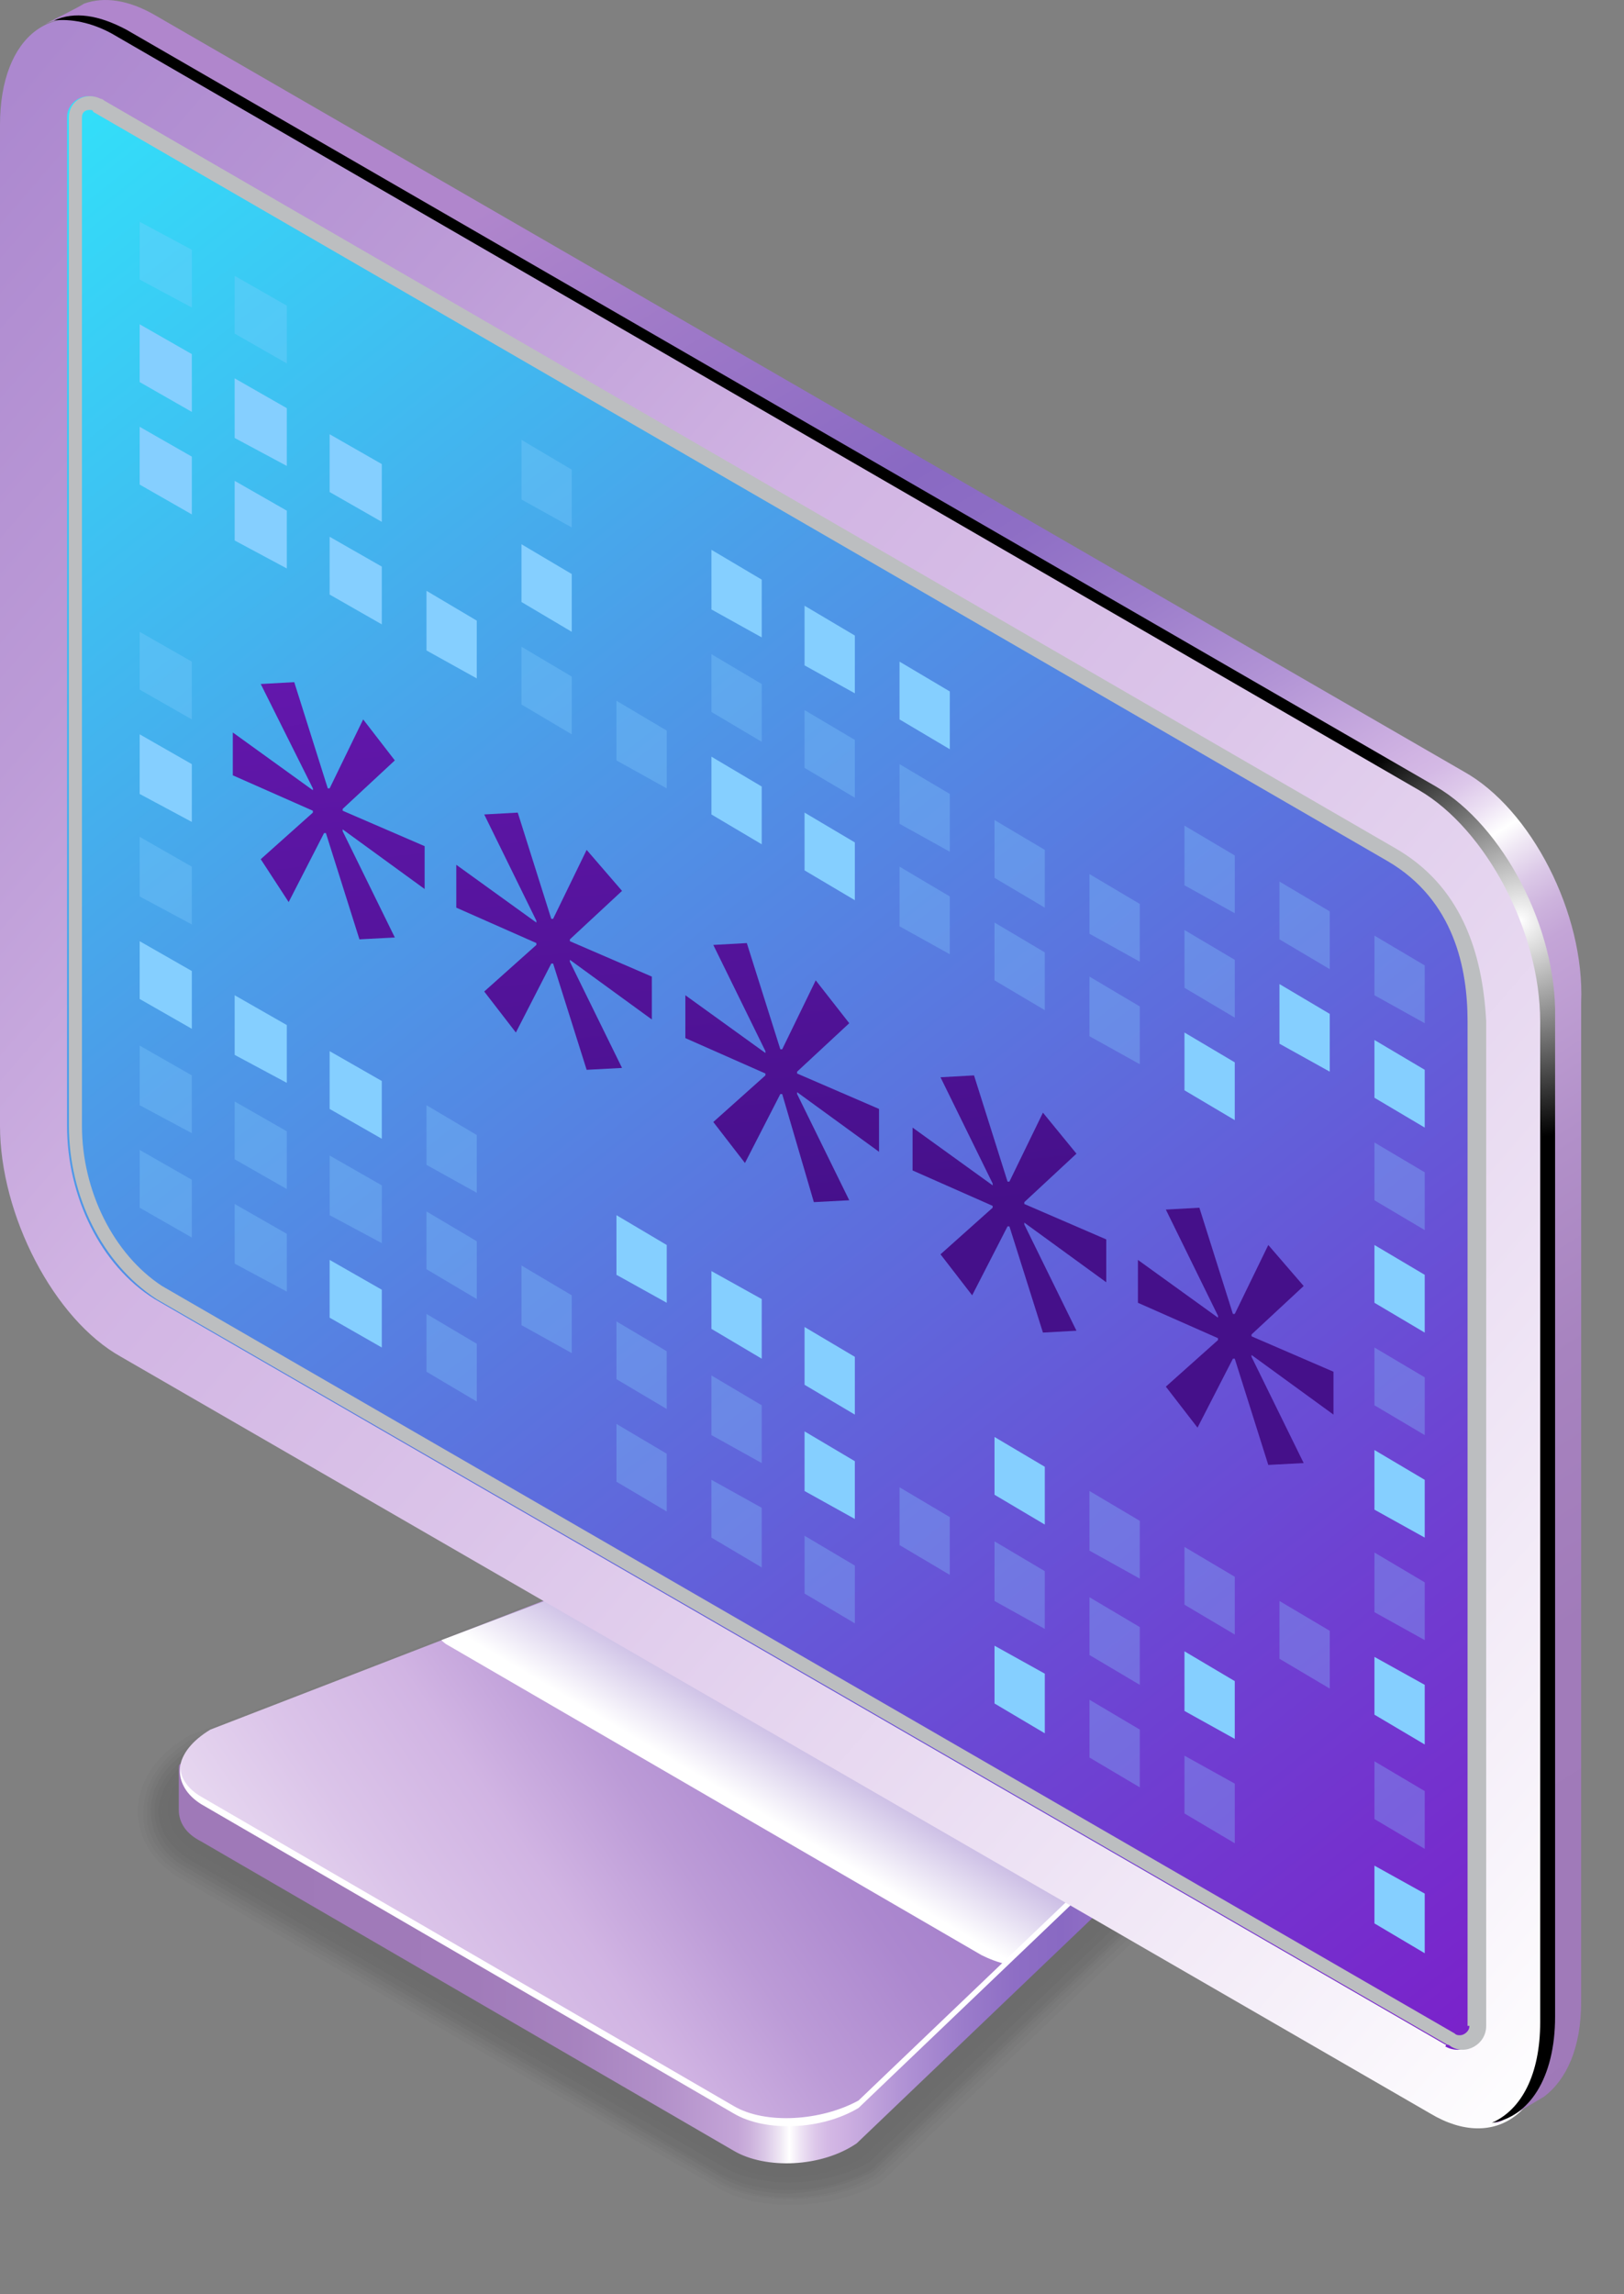 <svg width="143" height="202" viewBox="0 0 143 202" fill="none" xmlns="http://www.w3.org/2000/svg">
<rect x="0" y="0" width="143" height="202" fill="#808080" stroke="none"/>
<g opacity="0.2">
<path opacity="0.091" d="M16.727 152.772L57.889 136.855C60.185 135.542 63.136 134.722 66.088 134.886C67.4 134.886 68.548 135.05 69.696 135.378C70.68 135.706 71.992 136.199 72.812 136.691L103.314 154.577L104.134 155.069C106.594 156.546 107.578 158.844 107.578 161.141C107.414 163.602 105.61 166.392 102.822 168.033L77.568 192.155C75.272 193.467 72.484 194.124 69.532 194.124C67.072 194.124 64.776 193.632 62.972 192.483L15.907 165.407C13.611 164.095 12.135 161.961 12.135 159.5C12.135 156.874 13.775 154.413 16.727 152.772Z" fill="#1F1F1F"/>
<path opacity="0.182" d="M16.891 153.1L58.053 137.183C60.349 135.87 63.3 135.214 66.252 135.214C67.564 135.214 68.712 135.378 69.86 135.706C70.844 136.034 72.156 136.527 72.976 137.019L103.314 154.741L104.134 155.234C106.43 156.71 107.25 159.008 107.086 161.305C106.758 163.602 104.79 166.556 102.33 167.869L77.404 191.662C75.108 192.975 72.32 193.632 69.532 193.632C67.072 193.632 64.776 193.139 63.136 192.155L16.071 165.079C13.775 163.766 12.463 161.797 12.627 159.5C12.627 157.039 14.103 154.741 16.891 153.1Z" fill="#1F1F1F"/>
<path opacity="0.273" d="M17.055 153.428L58.217 137.511C60.513 136.199 63.465 135.542 66.252 135.542C67.564 135.542 68.712 135.87 69.696 136.034C70.516 136.199 71.992 137.019 72.812 137.347L102.986 155.069L103.806 155.562C106.102 157.039 106.594 159.336 106.266 161.633C105.938 163.602 103.642 166.884 101.51 168.033L77.076 191.498C74.944 192.811 72.156 193.467 69.532 193.467C67.072 193.467 64.94 192.975 63.3 191.991L16.235 164.751C14.103 163.438 12.791 161.633 12.955 159.5C12.955 157.039 14.431 154.905 17.055 153.428Z" fill="#1F1F1F"/>
<path opacity="0.364" d="M17.219 153.757L58.381 137.84C60.677 136.527 63.629 135.87 66.416 136.034C67.728 136.034 68.876 136.363 69.86 136.691C70.516 136.855 72.32 137.675 72.812 138.004L102.822 155.562C102.986 155.562 103.642 156.054 103.642 156.054C105.938 157.531 106.594 159.828 105.61 162.125C105.61 163.931 102.658 167.212 100.854 168.361L76.912 191.17C74.78 192.319 72.156 192.975 69.532 193.139C67.236 193.139 65.104 192.647 63.465 191.662L16.399 164.423C14.267 163.274 13.283 161.469 13.283 159.336C13.283 157.203 14.759 155.069 17.219 153.757Z" fill="#1F1F1F"/>
<path opacity="0.455" d="M17.383 154.085L58.545 138.168C60.841 136.855 63.792 136.199 66.58 136.363C67.892 136.363 69.04 136.691 70.024 137.019C70.68 137.183 72.484 138.168 72.976 138.332L102.822 155.89C102.986 155.89 103.478 156.382 103.642 156.382C105.938 157.859 106.43 160.32 105.118 162.454C105.118 163.931 101.838 167.541 100.198 168.525L76.748 191.006C74.616 192.155 72.156 192.811 69.532 192.811C67.236 192.811 65.268 192.319 63.629 191.498L16.563 164.095C14.595 162.946 13.611 161.305 13.611 159.336C13.611 157.367 15.087 155.398 17.383 154.085Z" fill="#1F1F1F"/>
<path opacity="0.545" d="M17.547 154.413L58.709 138.496C61.005 137.183 63.956 136.527 66.744 136.691C68.056 136.855 69.04 137.019 70.188 137.347C70.68 137.511 72.648 138.496 73.14 138.824L102.822 156.218C102.986 156.382 103.478 156.71 103.642 156.71C105.774 158.187 106.102 160.649 104.462 162.618C104.462 163.931 100.854 167.705 99.543 168.361L76.584 190.35C74.616 191.498 71.992 192.155 69.532 192.155C67.4 192.155 65.268 191.662 63.792 190.842L16.727 163.766C14.923 162.618 13.939 161.141 13.939 159.336C14.103 157.531 15.251 155.562 17.547 154.413Z" fill="#1F1F1F"/>
<path opacity="0.636" d="M17.711 154.577L58.873 138.66C61.169 137.347 64.12 136.691 66.744 137.019C67.892 137.183 69.04 137.511 70.024 137.84C70.516 138.004 72.484 139.152 72.976 139.316L102.494 156.546C102.658 156.71 103.15 157.039 103.314 157.039C105.446 158.679 105.61 160.977 103.642 162.946C103.642 163.931 99.87 167.869 98.722 168.525L76.256 190.35C74.288 191.498 71.828 192.155 69.368 192.155C67.236 192.155 65.268 191.662 63.792 190.842L16.891 163.438C15.087 162.454 14.267 160.977 14.267 159.336C14.431 157.531 15.579 155.89 17.711 154.577Z" fill="#1F1F1F"/>
<path opacity="0.727" d="M17.875 154.905L59.037 139.152C61.333 137.839 64.284 137.347 66.908 137.511C68.056 137.675 69.204 138.003 70.188 138.331C70.516 138.495 72.812 139.644 72.976 139.808L102.33 157.038C102.494 157.202 102.986 157.366 103.15 157.53C105.282 159.171 105.118 161.469 102.986 163.438C102.986 164.258 98.886 168.361 98.067 168.853L75.928 190.021C73.96 191.17 71.664 191.662 69.368 191.662C67.236 191.662 65.432 191.334 63.956 190.349L17.219 163.11C15.579 162.125 14.759 160.812 14.759 159.171C14.759 157.695 15.907 156.054 17.875 154.905Z" fill="#1F1F1F"/>
<path opacity="0.818" d="M18.039 155.233L59.201 139.48C61.497 138.167 64.448 137.675 67.072 137.839C68.22 138.003 69.368 138.331 70.352 138.66C70.516 138.66 72.976 140.136 73.14 140.136L102.33 157.202C102.494 157.366 102.986 157.53 103.15 157.694C105.118 159.335 104.954 161.797 102.494 163.602C102.494 164.094 98.067 168.525 97.575 168.853L75.928 189.529C74.124 190.513 71.828 191.17 69.532 191.17C67.564 191.17 65.596 190.841 64.284 190.021L17.383 162.945C15.743 161.961 15.087 160.812 15.087 159.335C15.087 157.859 16.235 156.382 18.039 155.233Z" fill="#1F1F1F"/>
<path opacity="0.909" d="M18.367 155.562L59.529 139.645C61.825 138.332 64.776 137.84 67.4 138.168C68.548 138.332 69.696 138.824 70.68 139.152C70.844 139.152 73.304 140.629 73.468 140.629L102.494 157.695C102.822 157.859 103.15 158.023 103.314 158.187C105.282 159.828 104.954 162.29 102.166 164.095C102.166 164.423 97.411 169.017 97.083 169.182L75.928 189.365C74.124 190.35 71.828 191.006 69.696 191.006C67.728 191.006 65.924 190.678 64.612 189.857L17.547 162.618C16.071 161.797 15.415 160.485 15.415 159.336C15.579 157.859 16.563 156.546 18.367 155.562Z" fill="#1F1F1F"/>
<path d="M64.612 189.529L17.711 162.29C14.923 160.649 15.251 157.859 18.531 155.89L59.693 139.973C62.972 138.168 67.892 137.84 70.68 139.48L102.166 158.023C104.954 159.664 104.626 162.454 101.346 164.423L75.6 189.037C72.32 191.006 67.4 191.17 64.612 189.529Z" fill="#1F1F1F"/>
</g>
<path d="M64.612 189.365L17.711 162.125C16.399 161.469 15.743 160.485 15.743 159.336C15.743 159.336 15.743 155.89 15.743 155.726C15.743 154.413 16.727 156.71 18.367 155.562L59.529 139.645C62.809 137.84 67.728 137.511 70.516 139.152L102.002 157.695C102.986 158.187 103.642 155.89 103.806 156.71C103.806 156.874 103.806 160.156 103.806 160.485C103.806 161.797 102.986 163.11 101.182 164.095L75.436 188.709C72.32 190.842 67.4 191.006 64.612 189.365Z" fill="url(#paint0_linear_121_1355)"/>
<path d="M64.612 185.919L17.711 158.679C14.923 157.038 15.251 154.249 18.531 152.279L59.693 136.362C62.972 134.557 67.892 134.229 70.68 135.87L102.166 154.413C104.954 156.054 104.626 158.843 101.346 160.812L75.6 185.426C72.32 187.396 67.4 187.56 64.612 185.919Z" fill="url(#paint1_linear_121_1355)"/>
<path d="M102.166 154.577L70.68 136.035C67.892 134.394 62.972 134.558 59.693 136.527L38.866 144.404C39.03 144.568 39.194 144.732 39.522 144.896L86.423 172.136C87.079 172.464 87.899 172.792 88.719 172.956L101.346 160.813C104.626 159.008 104.954 156.218 102.166 154.577Z" fill="url(#paint2_linear_121_1355)"/>
<path d="M101.346 160.32L75.6 184.935C72.32 186.74 67.4 187.068 64.612 185.427L17.711 158.187C16.563 157.531 15.907 156.546 15.907 155.726C15.743 156.874 16.399 158.023 17.711 158.844L64.612 186.083C67.4 187.724 72.32 187.56 75.6 185.591L101.346 160.977C103.314 159.828 104.134 158.515 103.97 157.039C103.97 158.187 102.986 159.336 101.346 160.32Z" fill="white"/>
<path d="M125.945 186.083L10.659 119.461C4.756 116.179 0 106.989 0 99.113V10.994C0 3.118 4.756 -0.492 10.659 2.954L125.781 69.576C131.685 73.022 136.44 82.047 136.44 89.924V178.042C136.604 185.919 131.685 189.529 125.945 186.083Z" fill="url(#paint3_linear_121_1355)"/>
<path d="M127.257 180.011L13.611 114.374C8.856 111.42 5.904 105.348 5.904 99.113V10.338C5.904 8.861 7.544 8.041 8.692 8.697C8.856 8.861 9.02 8.861 9.02 8.861L122.665 74.663C128.241 77.945 130.373 83.688 130.373 89.924V178.37C130.373 180.011 128.733 180.996 127.257 180.175C127.421 180.011 127.257 180.011 127.257 180.011Z" fill="url(#paint4_linear_121_1355)"/>
<path d="M122.829 74.663L9.184 8.861C9.184 8.861 9.02 8.697 8.856 8.697C7.544 8.041 6.068 8.861 6.068 10.338V99.113C6.068 105.348 9.02 111.256 13.775 114.374L127.421 180.011C127.421 180.011 127.585 180.011 127.749 180.175C129.061 180.996 130.865 180.011 130.865 178.37V89.924C130.537 83.688 128.569 77.945 122.829 74.663ZM129.389 178.37C129.389 178.863 128.897 179.191 128.569 179.191C128.405 179.191 128.241 179.191 128.077 179.027L14.267 113.225C10.004 110.435 7.216 104.856 7.216 99.113V10.338C7.216 9.846 7.544 9.682 7.872 9.682C8.036 9.682 8.2 9.682 8.2 9.846L122.173 75.811C128.077 79.257 129.225 85.329 129.225 89.924V178.37H129.389Z" fill="#BCBEC0"/>
<path d="M128.897 67.935L13.611 1.313C11.315 0 9.184 -0.328 7.38 0.328C7.216 0.492 4.264 1.969 3.936 2.133C5.74 1.313 8.036 1.477 10.495 2.79L125.617 69.412C131.521 72.858 136.276 81.883 136.276 89.76V177.878C136.276 182.801 134.472 186.083 131.521 186.903C131.685 186.903 132.013 186.903 132.505 186.575C132.669 186.575 135.948 184.606 135.948 184.606C137.916 183.129 139.228 180.34 139.228 176.237V88.283C139.556 80.406 134.8 71.217 128.897 67.935Z" fill="url(#paint5_linear_121_1355)"/>
<path d="M126.437 69.248L11.151 2.626C8.692 1.313 6.56 0.985 4.756 1.805C6.232 1.641 8.036 1.969 9.839 2.954L124.961 69.576C130.865 73.022 135.62 82.047 135.62 89.924V178.042C135.62 182.637 133.981 185.755 131.357 186.903C134.636 186.411 136.932 182.965 136.932 177.55V89.596C137.096 81.719 132.341 72.694 126.437 69.248Z" fill="url(#paint6_radial_121_1355)"/>
<path d="M62.645 53.659L67.072 56.12V51.033L62.645 48.408V53.659Z" fill="#85CFFF"/>
<path opacity="0.3" d="M45.917 43.977L50.345 46.439V41.352L45.917 38.726V43.977Z" fill="#85CFFF"/>
<path opacity="0.3" d="M20.663 29.373L25.255 31.998V26.912L20.663 24.286V29.373Z" fill="#85CFFF"/>
<path opacity="0.3" d="M12.299 24.614L16.891 27.076V21.989L12.299 19.527V24.614Z" fill="#85CFFF"/>
<path opacity="0.3" d="M62.645 62.684L67.072 65.309V60.223L62.645 57.597V62.684Z" fill="#85CFFF"/>
<path d="M45.917 53.002L50.345 55.628V50.541L45.917 47.916V53.002Z" fill="#85CFFF"/>
<path d="M29.026 43.321L33.618 45.946V40.859L29.026 38.234V43.321Z" fill="#85CFFF"/>
<path d="M20.663 38.562L25.255 41.024V35.937L20.663 33.311V38.562Z" fill="#85CFFF"/>
<path d="M12.299 33.639L16.891 36.265V31.178L12.299 28.552V33.639Z" fill="#85CFFF"/>
<path d="M62.645 71.709L67.072 74.334V69.248L62.645 66.622V71.709Z" fill="#85CFFF"/>
<path opacity="0.3" d="M54.281 66.95L58.709 69.412V64.325L54.281 61.699V66.95Z" fill="#85CFFF"/>
<path opacity="0.3" d="M45.917 62.028L50.345 64.653V59.566L45.917 56.941V62.028Z" fill="#85CFFF"/>
<path d="M37.554 57.269L41.982 59.73V54.643L37.554 52.018V57.269Z" fill="#85CFFF"/>
<path d="M29.026 52.346L33.618 54.972V49.885L29.026 47.259V52.346Z" fill="#85CFFF"/>
<path d="M20.663 47.587L25.255 50.049V44.962L20.663 42.336V47.587Z" fill="#85CFFF"/>
<path d="M12.299 42.664L16.891 45.29V40.203L12.299 37.578V42.664Z" fill="#85CFFF"/>
<path opacity="0.3" d="M12.299 60.715L16.891 63.34V58.254L12.299 55.628V60.715Z" fill="#85CFFF"/>
<path d="M12.299 69.904L16.891 72.366V67.279L12.299 64.653V69.904Z" fill="#85CFFF"/>
<path opacity="0.3" d="M12.299 78.929L16.891 81.391V76.304L12.299 73.678V78.929Z" fill="#85CFFF"/>
<path d="M62.645 116.999L67.072 119.625V114.374L62.645 111.912V116.999Z" fill="#85CFFF"/>
<path d="M54.281 112.24L58.709 114.702V109.615L54.281 106.989V112.24Z" fill="#85CFFF"/>
<path opacity="0.3" d="M37.554 102.559L41.982 105.02V99.933L37.554 97.308V102.559Z" fill="#85CFFF"/>
<path d="M29.026 97.636L33.618 100.262V95.175L29.026 92.549V97.636Z" fill="#85CFFF"/>
<path d="M20.663 92.877L25.255 95.339V90.252L20.663 87.626V92.877Z" fill="#85CFFF"/>
<path d="M12.299 87.954L16.891 90.58V85.493L12.299 82.868V87.954Z" fill="#85CFFF"/>
<path opacity="0.3" d="M62.645 126.352L67.072 128.814V123.727L62.645 121.101V126.352Z" fill="#85CFFF"/>
<path opacity="0.3" d="M54.281 121.429L58.709 124.055V118.968L54.281 116.343V121.429Z" fill="#85CFFF"/>
<path opacity="0.3" d="M45.917 116.671L50.345 119.132V114.045L45.917 111.42V116.671Z" fill="#85CFFF"/>
<path opacity="0.3" d="M37.554 111.748L41.982 114.374V109.287L37.554 106.661V111.748Z" fill="#85CFFF"/>
<path opacity="0.3" d="M29.026 106.989L33.618 109.451V104.364L29.026 101.738V106.989Z" fill="#85CFFF"/>
<path opacity="0.3" d="M20.663 102.067L25.255 104.692V99.605L20.663 96.98V102.067Z" fill="#85CFFF"/>
<path opacity="0.3" d="M12.299 97.308L16.891 99.769V94.682L12.299 92.057V97.308Z" fill="#85CFFF"/>
<path opacity="0.3" d="M62.645 135.378L67.072 138.003V132.752L62.645 130.291V135.378Z" fill="#85CFFF"/>
<path opacity="0.3" d="M54.281 130.455L58.709 133.08V127.993L54.281 125.368V130.455Z" fill="#85CFFF"/>
<path opacity="0.3" d="M37.554 120.773L41.982 123.399V118.312L37.554 115.686V120.773Z" fill="#85CFFF"/>
<path d="M29.026 116.014L33.618 118.64V113.553L29.026 110.927V116.014Z" fill="#85CFFF"/>
<path opacity="0.3" d="M20.663 111.256L25.255 113.717V108.63L20.663 106.005V111.256Z" fill="#85CFFF"/>
<path opacity="0.3" d="M12.299 106.333L16.891 108.959V103.872L12.299 101.246V106.333Z" fill="#85CFFF"/>
<path opacity="0.3" d="M121.025 87.626L125.453 90.088V85.001L121.025 82.375V87.626Z" fill="#85CFFF"/>
<path opacity="0.3" d="M112.662 82.704L117.09 85.329V80.242L112.662 77.617V82.704Z" fill="#85CFFF"/>
<path opacity="0.3" d="M104.298 77.945L108.726 80.406V75.319L104.298 72.694V77.945Z" fill="#85CFFF"/>
<path d="M79.208 63.34L83.635 65.966V60.879L79.208 58.253V63.34Z" fill="#85CFFF"/>
<path d="M70.844 58.582L75.272 61.043V55.956L70.844 53.331V58.582Z" fill="#85CFFF"/>
<path d="M121.025 96.651L125.453 99.277V94.19L121.025 91.565V96.651Z" fill="#85CFFF"/>
<path d="M112.662 91.893L117.09 94.354V89.267L112.662 86.642V91.893Z" fill="#85CFFF"/>
<path opacity="0.3" d="M104.298 86.97L108.726 89.596V84.508L104.298 81.883V86.97Z" fill="#85CFFF"/>
<path opacity="0.3" d="M95.935 82.211L100.362 84.673V79.586L95.935 76.96V82.211Z" fill="#85CFFF"/>
<path opacity="0.3" d="M87.571 77.288L91.999 79.914V74.827L87.571 72.201V77.288Z" fill="#85CFFF"/>
<path opacity="0.3" d="M79.208 72.53L83.635 74.991V69.904L79.208 67.279V72.53Z" fill="#85CFFF"/>
<path opacity="0.3" d="M70.844 67.607L75.272 70.232V65.145L70.844 62.52V67.607Z" fill="#85CFFF"/>
<path opacity="0.3" d="M121.025 105.677L125.453 108.302V103.215L121.025 100.59V105.677Z" fill="#85CFFF"/>
<path d="M104.298 95.995L108.726 98.621V93.534L104.298 90.908V95.995Z" fill="#85CFFF"/>
<path opacity="0.3" d="M95.935 91.236L100.362 93.698V88.611L95.935 85.985V91.236Z" fill="#85CFFF"/>
<path opacity="0.3" d="M87.571 86.314L91.999 88.939V83.852L87.571 81.227V86.314Z" fill="#85CFFF"/>
<path opacity="0.3" d="M79.208 81.555L83.635 84.016V78.929L79.208 76.304V81.555Z" fill="#85CFFF"/>
<path d="M70.844 76.632L75.272 79.257V74.171L70.844 71.545V76.632Z" fill="#85CFFF"/>
<path d="M121.025 114.702L125.453 117.328V112.241L121.025 109.615V114.702Z" fill="#85CFFF"/>
<path opacity="0.3" d="M121.025 123.727L125.453 126.352V121.265L121.025 118.64V123.727Z" fill="#85CFFF"/>
<path d="M121.025 132.916L125.453 135.377V130.29L121.025 127.665V132.916Z" fill="#85CFFF"/>
<path opacity="0.3" d="M121.025 141.942L125.453 144.403V139.316L121.025 136.69V141.942Z" fill="#85CFFF"/>
<path d="M121.025 150.967L125.453 153.592V148.341L121.025 145.88V150.967Z" fill="#85CFFF"/>
<path opacity="0.3" d="M112.662 146.044L117.09 148.669V143.582L112.662 140.957V146.044Z" fill="#85CFFF"/>
<path opacity="0.3" d="M104.298 141.285L108.726 143.911V138.824L104.298 136.198V141.285Z" fill="#85CFFF"/>
<path opacity="0.3" d="M95.935 136.526L100.362 138.988V133.901L95.935 131.275V136.526Z" fill="#85CFFF"/>
<path d="M87.571 131.604L91.999 134.229V129.142L87.571 126.517V131.604Z" fill="#85CFFF"/>
<path d="M70.844 121.922L75.272 124.548V119.461L70.844 116.835V121.922Z" fill="#85CFFF"/>
<path opacity="0.3" d="M121.025 160.156L125.453 162.782V157.695L121.025 155.069V160.156Z" fill="#85CFFF"/>
<path d="M104.298 150.639L108.726 153.1V148.013L104.298 145.388V150.639Z" fill="#85CFFF"/>
<path opacity="0.3" d="M95.935 145.716L100.362 148.341V143.254L95.935 140.629V145.716Z" fill="#85CFFF"/>
<path opacity="0.3" d="M87.571 140.957L91.999 143.418V138.331L87.571 135.706V140.957Z" fill="#85CFFF"/>
<path opacity="0.3" d="M79.208 136.034L83.635 138.66V133.573L79.208 130.947V136.034Z" fill="#85CFFF"/>
<path d="M70.844 131.275L75.272 133.737V128.65L70.844 126.024V131.275Z" fill="#85CFFF"/>
<path d="M121.025 169.345L125.453 171.971V166.72L121.025 164.259V169.345Z" fill="#85CFFF"/>
<path opacity="0.3" d="M104.298 159.664L108.726 162.289V157.038L104.298 154.577V159.664Z" fill="#85CFFF"/>
<path opacity="0.3" d="M95.935 154.741L100.362 157.366V152.279L95.935 149.654V154.741Z" fill="#85CFFF"/>
<path d="M87.571 149.982L91.999 152.608V147.357L87.571 144.895V149.982Z" fill="#85CFFF"/>
<path opacity="0.3" d="M70.844 140.301L75.272 142.926V137.839L70.844 135.214V140.301Z" fill="#85CFFF"/>
<path d="M34.766 66.95L30.174 71.217V71.381L37.39 74.499V78.273L30.174 73.022V73.186L34.766 82.539L31.65 82.704L28.698 73.35H28.534L25.419 79.422L22.959 75.647L27.55 71.545V71.381L20.499 68.263V64.489L27.55 69.576V69.412L22.959 60.223L25.91 60.059L28.862 69.412H29.026L31.978 63.34L34.766 66.95Z" fill="url(#paint7_linear_121_1355)"/>
<path d="M54.773 78.437L50.181 82.704V82.868L57.397 85.985V89.76L50.181 84.508V84.673L54.773 94.026L51.657 94.19L48.705 84.837H48.541L45.425 90.908L42.638 87.298L47.229 83.196V83.032L40.178 79.914V76.14L47.229 81.227V81.062L42.638 71.709L45.589 71.545L48.541 80.898H48.705L51.657 74.827L54.773 78.437Z" fill="url(#paint8_linear_121_1355)"/>
<path d="M74.78 90.088L70.188 94.354V94.518L77.404 97.636V101.41L70.188 96.159V96.323L74.78 105.677L71.664 105.841L68.876 96.323H68.712L65.596 102.395L62.809 98.785L67.4 94.682V94.518L60.349 91.4V87.626L67.4 92.713V92.549L62.809 83.196L65.76 83.032L68.712 92.385H68.876L71.828 86.314L74.78 90.088Z" fill="url(#paint9_linear_121_1355)"/>
<path d="M94.787 101.574L90.195 105.841V106.005L97.41 109.123V112.897L90.195 107.646V107.81L94.787 117.163L91.835 117.327L88.883 107.974H88.719L85.603 114.045L82.815 110.435L87.407 106.333V106.169L80.356 103.051V99.277L87.407 104.364V104.2L82.815 94.847L85.767 94.682L88.719 104.036H88.883L91.835 97.964L94.787 101.574Z" fill="url(#paint10_linear_121_1355)"/>
<path d="M114.794 113.225L110.202 117.491V117.656L117.417 120.773V124.548L110.202 119.297V119.461L114.794 128.814L111.678 128.978L108.726 119.625H108.562L105.446 125.696L102.658 122.086L107.25 117.984V117.82L100.198 114.702V110.928L107.25 116.015V115.851L102.658 106.497L105.61 106.333L108.562 115.686H108.726L111.678 109.615L114.794 113.225Z" fill="url(#paint11_linear_121_1355)"/>
<defs>
<linearGradient id="paint0_linear_121_1355" x1="17.721" y1="164.479" x2="110.875" y2="164.479" gradientUnits="userSpaceOnUse">
<stop offset="0.056" stop-color="#9F79B8"/>
<stop offset="0.258" stop-color="#A17BBA"/>
<stop offset="0.357" stop-color="#A783BF"/>
<stop offset="0.434" stop-color="#B290C9"/>
<stop offset="0.495" stop-color="#C1A1D5"/>
<stop offset="0.507" stop-color="#C4A5D7"/>
<stop offset="0.52" stop-color="#CDB3DD"/>
<stop offset="0.533" stop-color="#DBC8E7"/>
<stop offset="0.547" stop-color="#EFE7F4"/>
<stop offset="0.556" stop-color="white"/>
<stop offset="0.568" stop-color="#ECE0F3"/>
<stop offset="0.58" stop-color="#DDC8EA"/>
<stop offset="0.592" stop-color="#D4B9E5"/>
<stop offset="0.601" stop-color="#D1B4E3"/>
<stop offset="0.658" stop-color="#B395D6"/>
<stop offset="0.716" stop-color="#9C7DCB"/>
<stop offset="0.769" stop-color="#8E6EC5"/>
<stop offset="0.813" stop-color="#8969C3"/>
<stop offset="1" stop-color="#B086CC"/>
</linearGradient>
<linearGradient id="paint1_linear_121_1355" x1="87.275" y1="141.487" x2="14.203" y2="191.217" gradientUnits="userSpaceOnUse">
<stop stop-color="#9F79C8"/>
<stop offset="0.141" stop-color="#A27DCA"/>
<stop offset="0.273" stop-color="#AC88CF"/>
<stop offset="0.4" stop-color="#BC9BD7"/>
<stop offset="0.52" stop-color="#D1B4E3"/>
<stop offset="0.649" stop-color="#DBC4E9"/>
<stop offset="0.9" stop-color="#F4EDF8"/>
<stop offset="1" stop-color="white"/>
</linearGradient>
<linearGradient id="paint2_linear_121_1355" x1="66.629" y1="159.424" x2="74.927" y2="145.521" gradientUnits="userSpaceOnUse">
<stop stop-color="white"/>
<stop offset="1" stop-color="#8969C3"/>
</linearGradient>
<linearGradient id="paint3_linear_121_1355" x1="-75.34" y1="-30.314" x2="153.129" y2="168.009" gradientUnits="userSpaceOnUse">
<stop stop-color="#9F79C8"/>
<stop offset="0.141" stop-color="#A27DCA"/>
<stop offset="0.273" stop-color="#AC88CF"/>
<stop offset="0.4" stop-color="#BC9BD7"/>
<stop offset="0.52" stop-color="#D1B4E3"/>
<stop offset="0.649" stop-color="#DBC4E9"/>
<stop offset="0.9" stop-color="#F4EDF8"/>
<stop offset="1" stop-color="white"/>
</linearGradient>
<linearGradient id="paint4_linear_121_1355" x1="141.253" y1="186.997" x2="-11.141" y2="-6.305" gradientUnits="userSpaceOnUse">
<stop offset="0.03" stop-color="#7C1DC9"/>
<stop offset="0.214" stop-color="#6E41D2"/>
<stop offset="0.618" stop-color="#4C9BE8"/>
<stop offset="1" stop-color="#2AF6FF"/>
</linearGradient>
<linearGradient id="paint5_linear_121_1355" x1="165.28" y1="191.176" x2="52.973" y2="11.838" gradientUnits="userSpaceOnUse">
<stop offset="0.056" stop-color="#9F79B8"/>
<stop offset="0.258" stop-color="#A17BBA"/>
<stop offset="0.357" stop-color="#A783BF"/>
<stop offset="0.434" stop-color="#B290C9"/>
<stop offset="0.495" stop-color="#C1A1D5"/>
<stop offset="0.507" stop-color="#C4A5D7"/>
<stop offset="0.52" stop-color="#CDB3DD"/>
<stop offset="0.533" stop-color="#DBC8E7"/>
<stop offset="0.547" stop-color="#EFE7F4"/>
<stop offset="0.556" stop-color="white"/>
<stop offset="0.568" stop-color="#ECE0F3"/>
<stop offset="0.58" stop-color="#DDC8EA"/>
<stop offset="0.592" stop-color="#D4B9E5"/>
<stop offset="0.601" stop-color="#D1B4E3"/>
<stop offset="0.658" stop-color="#B395D6"/>
<stop offset="0.716" stop-color="#9C7DCB"/>
<stop offset="0.769" stop-color="#8E6EC5"/>
<stop offset="0.813" stop-color="#8969C3"/>
<stop offset="1" stop-color="#B086CC"/>
</linearGradient>
<radialGradient id="paint6_radial_121_1355" cx="0" cy="0" r="1" gradientUnits="userSpaceOnUse" gradientTransform="translate(133.765 81.073) scale(19.099 19.111)">
<stop stop-color="white"/>
<stop offset="1"/>
</radialGradient>
<linearGradient id="paint7_linear_121_1355" x1="34.68" y1="122.606" x2="22.628" y2="14.955" gradientUnits="userSpaceOnUse">
<stop offset="0.096" stop-color="#45108A"/>
<stop offset="1" stop-color="#7C1DC9"/>
</linearGradient>
<linearGradient id="paint8_linear_121_1355" x1="53.157" y1="120.538" x2="41.105" y2="12.886" gradientUnits="userSpaceOnUse">
<stop offset="0.096" stop-color="#45108A"/>
<stop offset="1" stop-color="#7C1DC9"/>
</linearGradient>
<linearGradient id="paint9_linear_121_1355" x1="71.636" y1="118.469" x2="59.583" y2="10.817" gradientUnits="userSpaceOnUse">
<stop offset="0.096" stop-color="#45108A"/>
<stop offset="1" stop-color="#7C1DC9"/>
</linearGradient>
<linearGradient id="paint10_linear_121_1355" x1="90.113" y1="116.4" x2="78.06" y2="8.748" gradientUnits="userSpaceOnUse">
<stop offset="0.096" stop-color="#45108A"/>
<stop offset="1" stop-color="#7C1DC9"/>
</linearGradient>
<linearGradient id="paint11_linear_121_1355" x1="108.59" y1="114.331" x2="96.537" y2="6.68" gradientUnits="userSpaceOnUse">
<stop offset="0.096" stop-color="#45108A"/>
<stop offset="1" stop-color="#7C1DC9"/>
</linearGradient>
</defs>
</svg>

